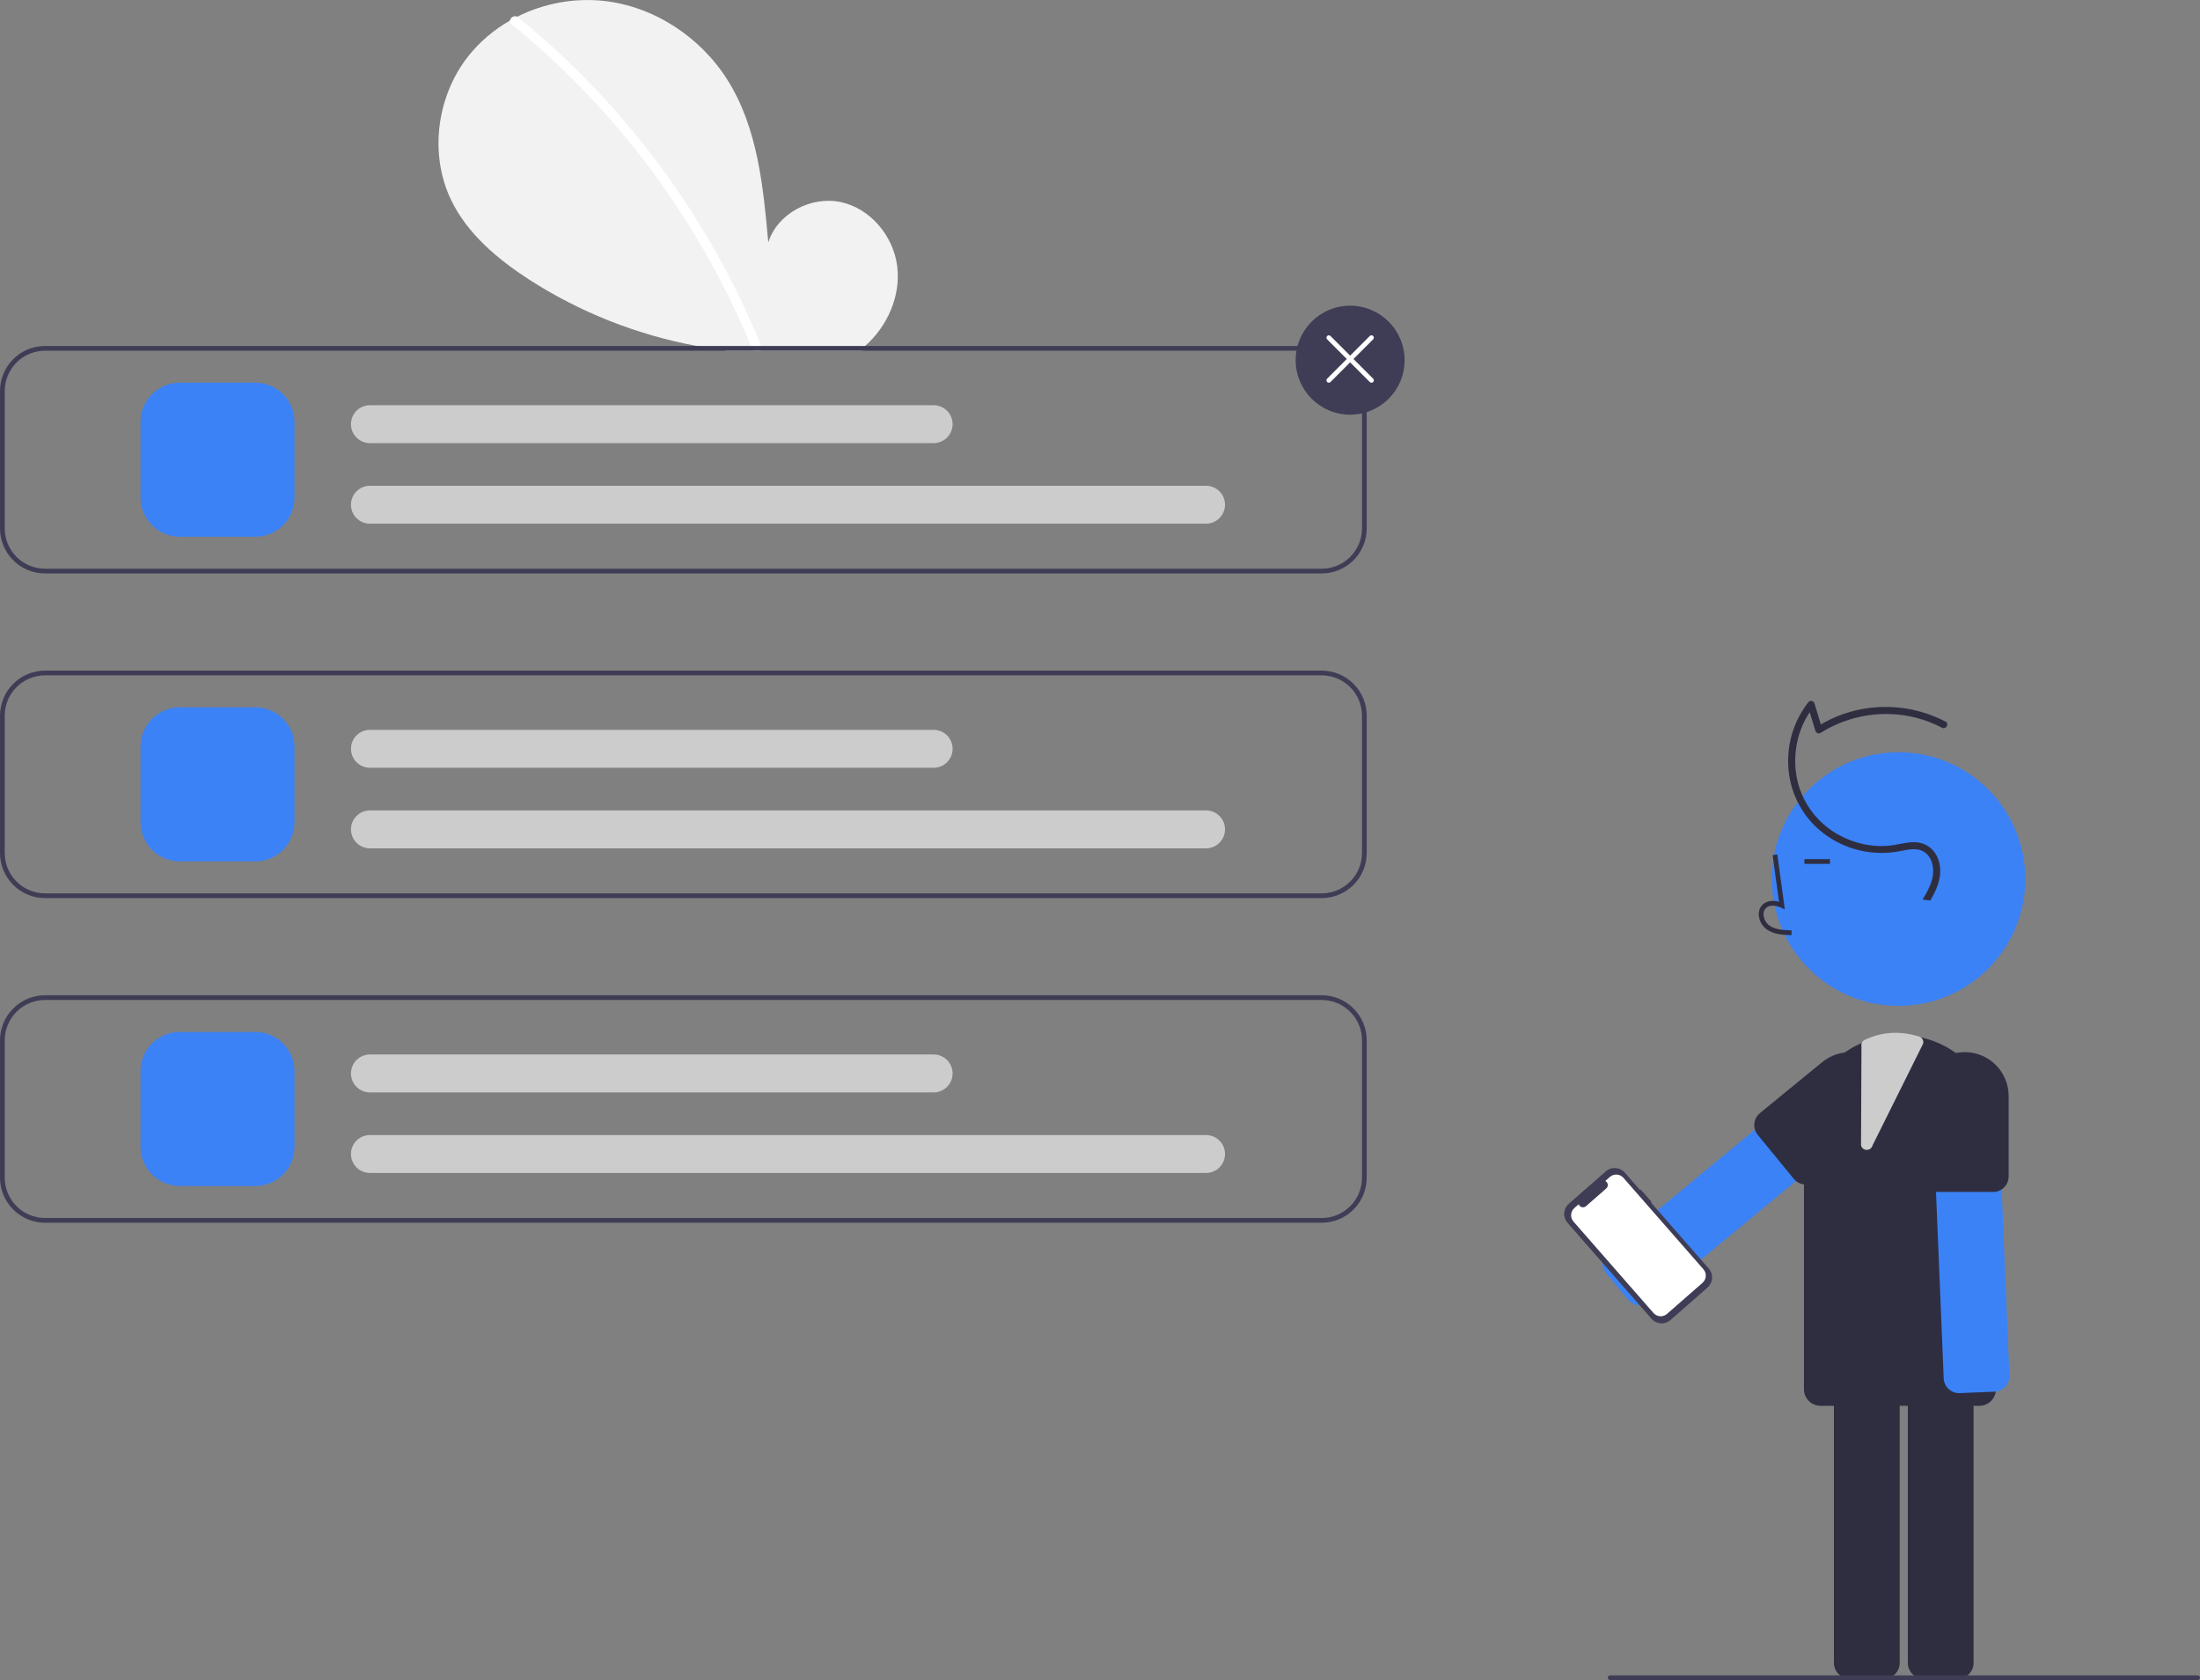 <svg width="605" height="462" viewBox="0 0 605 462" fill="none" xmlns="http://www.w3.org/2000/svg">
<rect x="0" y="0" width="605" height="462" fill="#808080" stroke="none"/>
<g clip-path="url(#clip0_1032_129)">
<path d="M237.488 95.495L239.696 96.036C238.7 96.179 237.703 96.316 236.706 96.44H199.877C197.115 96.088 194.369 95.654 191.637 95.137C175.184 92.101 159.483 85.879 145.415 76.82C136.771 71.196 128.531 64.282 124.056 54.997C117.979 42.388 120.102 26.423 128.779 15.443C131.938 11.482 135.827 8.164 140.236 5.669C140.894 5.291 141.559 4.933 142.236 4.594C149.581 0.901 157.829 -0.609 166.005 0.241C179.912 1.759 192.744 10.256 200.151 22.129C208.339 35.239 209.908 51.282 211.276 66.68C213.758 58.691 223.073 53.811 231.248 55.577C239.416 57.336 245.722 64.966 246.738 73.268C247.734 81.387 244.048 89.722 237.905 95.137C237.768 95.254 237.631 95.378 237.488 95.495Z" fill="#F2F2F2"/>
<path d="M209.088 96.44H207.244C207.062 96.294 206.92 96.103 206.834 95.886C206.73 95.638 206.632 95.384 206.521 95.137C201.043 81.862 194.299 69.146 186.38 57.167C173.798 38.098 158.386 21.058 140.673 6.633C140.521 6.525 140.401 6.379 140.325 6.21C140.248 6.041 140.217 5.854 140.236 5.669C140.274 5.422 140.376 5.189 140.531 4.994C140.687 4.799 140.892 4.649 141.125 4.558C141.357 4.468 141.61 4.44 141.856 4.479C142.103 4.517 142.335 4.619 142.529 4.776C154.006 14.126 164.533 24.585 173.959 36.002C183.389 47.404 191.692 59.695 198.75 72.701C202.689 79.981 206.226 87.471 209.348 95.137C209.355 95.156 209.361 95.169 209.368 95.189C209.472 95.398 209.501 95.636 209.45 95.864C209.399 96.092 209.271 96.295 209.088 96.44V96.44Z" fill="white"/>
<path d="M363.472 95.137H12.376C9.095 95.14 5.949 96.445 3.628 98.766C1.308 101.087 0.003 104.235 0 107.517V145.312C0.003 148.594 1.308 151.742 3.628 154.063C5.949 156.384 9.095 157.689 12.376 157.692H363.472C366.754 157.689 369.9 156.384 372.22 154.063C374.541 151.742 375.846 148.594 375.849 145.312V107.517C375.846 104.235 374.541 101.087 372.22 98.766C369.9 96.445 366.754 95.14 363.472 95.137V95.137ZM374.546 145.312C374.542 148.248 373.374 151.063 371.298 153.14C369.222 155.217 366.408 156.385 363.472 156.389H12.376C9.441 156.385 6.627 155.217 4.551 153.14C2.475 151.063 1.307 148.248 1.303 145.312V107.517C1.307 104.581 2.475 101.766 4.551 99.689C6.627 97.612 9.441 96.444 12.376 96.44H363.472C366.408 96.444 369.222 97.612 371.298 99.689C373.374 101.766 374.542 104.581 374.546 107.517V145.312Z" fill="#3F3D56"/>
<path d="M363.472 246.965H12.376C9.095 246.961 5.949 245.655 3.629 243.334C1.309 241.013 0.004 237.866 0 234.584V196.79C0.004 193.507 1.309 190.36 3.629 188.039C5.949 185.718 9.095 184.413 12.376 184.409H363.472C366.754 184.413 369.899 185.718 372.22 188.039C374.54 190.36 375.845 193.507 375.849 196.79V234.584C375.845 237.866 374.54 241.013 372.22 243.334C369.899 245.655 366.754 246.961 363.472 246.965V246.965ZM12.376 185.712C9.44 185.715 6.626 186.884 4.55 188.96C2.474 191.037 1.306 193.853 1.303 196.79V234.584C1.306 237.521 2.474 240.336 4.55 242.413C6.626 244.49 9.44 245.658 12.376 245.661H363.472C366.408 245.658 369.223 244.49 371.299 242.413C373.375 240.336 374.543 237.521 374.546 234.584V196.79C374.543 193.853 373.375 191.037 371.299 188.96C369.223 186.884 366.408 185.715 363.472 185.712H12.376Z" fill="#3F3D56"/>
<path d="M363.472 336.237H12.376C9.095 336.233 5.949 334.928 3.629 332.607C1.309 330.285 0.004 327.139 0 323.856V286.062C0.004 282.78 1.309 279.633 3.629 277.312C5.949 274.99 9.095 273.685 12.376 273.681H363.472C366.754 273.685 369.899 274.99 372.22 277.312C374.54 279.633 375.845 282.78 375.849 286.062V323.856C375.845 327.139 374.54 330.285 372.22 332.607C369.899 334.928 366.754 336.233 363.472 336.237V336.237ZM12.376 274.984C9.44 274.988 6.626 276.156 4.55 278.233C2.474 280.309 1.306 283.125 1.303 286.062V323.856C1.306 326.793 2.474 329.609 4.55 331.685C6.626 333.762 9.44 334.93 12.376 334.934H363.472C366.408 334.93 369.223 333.762 371.299 331.685C373.375 329.609 374.543 326.793 374.546 323.856V286.062C374.543 283.125 373.375 280.309 371.299 278.233C369.223 276.156 366.408 274.988 363.472 274.984H12.376Z" fill="#3F3D56"/>
<path d="M70.239 147.592H49.395C46.545 147.589 43.813 146.455 41.798 144.44C39.784 142.424 38.65 139.691 38.647 136.84V115.989C38.65 113.138 39.784 110.405 41.798 108.389C43.813 106.374 46.545 105.24 49.395 105.237H70.239C73.089 105.24 75.82 106.374 77.835 108.389C79.85 110.405 80.984 113.138 80.987 115.989V136.84C80.984 139.691 79.85 142.424 77.835 144.44C75.82 146.455 73.089 147.589 70.239 147.592V147.592Z" fill="#3B82F6"/>
<path d="M331.665 144.008H101.726C100.344 144.008 99.019 143.459 98.041 142.481C97.064 141.504 96.515 140.178 96.515 138.795C96.515 137.413 97.064 136.087 98.041 135.109C99.019 134.132 100.344 133.582 101.726 133.582H331.665C333.047 133.582 334.372 134.132 335.35 135.109C336.327 136.087 336.876 137.413 336.876 138.795C336.876 140.178 336.327 141.504 335.35 142.481C334.372 143.459 333.047 144.008 331.665 144.008Z" fill="#CCCCCC"/>
<path d="M256.756 121.853H101.726C100.344 121.853 99.019 121.304 98.041 120.326C97.064 119.349 96.515 118.023 96.515 116.64C96.515 115.258 97.064 113.932 98.041 112.954C99.019 111.976 100.344 111.427 101.726 111.427H256.756C258.138 111.427 259.463 111.976 260.44 112.954C261.418 113.932 261.967 115.258 261.967 116.64C261.967 118.023 261.418 119.349 260.44 120.326C259.463 121.304 258.138 121.853 256.756 121.853Z" fill="#CCCCCC"/>
<path d="M70.239 236.865H49.395C46.545 236.861 43.813 235.727 41.798 233.712C39.784 231.696 38.65 228.963 38.647 226.113V205.261C38.65 202.41 39.784 199.677 41.798 197.662C43.813 195.646 46.545 194.512 49.395 194.509H70.239C73.089 194.512 75.82 195.646 77.835 197.662C79.85 199.677 80.984 202.41 80.987 205.261V226.113C80.984 228.963 79.85 231.696 77.835 233.712C75.82 235.727 73.089 236.861 70.239 236.865V236.865Z" fill="#3B82F6"/>
<path d="M331.665 233.281H101.726C100.344 233.281 99.019 232.731 98.041 231.754C97.064 230.776 96.515 229.45 96.515 228.068C96.515 226.685 97.064 225.359 98.041 224.381C99.019 223.404 100.344 222.855 101.726 222.855H331.665C333.047 222.855 334.372 223.404 335.35 224.381C336.327 225.359 336.876 226.685 336.876 228.068C336.876 229.45 336.327 230.776 335.35 231.754C334.372 232.731 333.047 233.281 331.665 233.281Z" fill="#CCCCCC"/>
<path d="M256.756 211.125H101.726C100.344 211.125 99.019 210.576 98.041 209.599C97.064 208.621 96.515 207.295 96.515 205.912C96.515 204.53 97.064 203.204 98.041 202.226C99.019 201.249 100.344 200.699 101.726 200.699H256.756C258.138 200.699 259.463 201.249 260.44 202.226C261.418 203.204 261.967 204.53 261.967 205.912C261.967 207.295 261.418 208.621 260.44 209.599C259.463 210.576 258.138 211.125 256.756 211.125Z" fill="#CCCCCC"/>
<path d="M70.239 326.137H49.395C46.545 326.134 43.813 325 41.798 322.984C39.784 320.968 38.65 318.236 38.647 315.385V294.533C38.65 291.683 39.784 288.95 41.798 286.934C43.813 284.918 46.545 283.785 49.395 283.781H70.239C73.089 283.785 75.82 284.918 77.835 286.934C79.85 288.95 80.984 291.683 80.987 294.533V315.385C80.984 318.236 79.85 320.968 77.835 322.984C75.82 325 73.089 326.134 70.239 326.137Z" fill="#3B82F6"/>
<path d="M331.665 322.553H101.726C100.344 322.553 99.019 322.004 98.041 321.026C97.064 320.048 96.515 318.722 96.515 317.34C96.515 315.957 97.064 314.631 98.041 313.654C99.019 312.676 100.344 312.127 101.726 312.127H331.665C333.047 312.127 334.372 312.676 335.35 313.654C336.327 314.631 336.876 315.957 336.876 317.34C336.876 318.722 336.327 320.048 335.35 321.026C334.372 322.004 333.047 322.553 331.665 322.553Z" fill="#CCCCCC"/>
<path d="M256.756 300.398H101.726C100.344 300.398 99.019 299.848 98.041 298.871C97.064 297.893 96.515 296.567 96.515 295.185C96.515 293.802 97.064 292.476 98.041 291.499C99.019 290.521 100.344 289.972 101.726 289.972H256.756C258.138 289.972 259.463 290.521 260.44 291.499C261.418 292.476 261.967 293.802 261.967 295.185C261.967 296.567 261.418 297.893 260.44 298.871C259.463 299.848 258.138 300.398 256.756 300.398Z" fill="#CCCCCC"/>
<path d="M371.289 114.034C379.563 114.034 386.271 107.324 386.271 99.046C386.271 90.769 379.563 84.059 371.289 84.059C363.015 84.059 356.307 90.769 356.307 99.046C356.307 107.324 363.015 114.034 371.289 114.034Z" fill="#3F3D56"/>
<path d="M377.152 105.237C377.066 105.237 376.981 105.22 376.902 105.187C376.823 105.155 376.751 105.106 376.691 105.046L364.966 93.317C364.844 93.194 364.775 93.029 364.775 92.856C364.775 92.683 364.844 92.517 364.966 92.395C365.088 92.273 365.254 92.204 365.427 92.204C365.599 92.204 365.765 92.273 365.887 92.395L377.612 104.124C377.703 104.216 377.765 104.332 377.79 104.458C377.815 104.584 377.803 104.715 377.753 104.834C377.704 104.953 377.62 105.055 377.513 105.127C377.406 105.198 377.28 105.237 377.152 105.237L377.152 105.237Z" fill="white"/>
<path d="M365.427 105.237C365.298 105.237 365.172 105.198 365.065 105.127C364.958 105.055 364.874 104.954 364.825 104.834C364.776 104.715 364.763 104.584 364.788 104.458C364.813 104.332 364.875 104.216 364.966 104.124L376.691 92.395C376.751 92.335 376.823 92.287 376.902 92.254C376.981 92.221 377.066 92.204 377.152 92.204C377.237 92.204 377.322 92.221 377.401 92.254C377.48 92.287 377.552 92.335 377.612 92.395C377.673 92.456 377.721 92.528 377.753 92.607C377.786 92.686 377.803 92.77 377.803 92.856C377.803 92.942 377.786 93.026 377.753 93.105C377.721 93.184 377.673 93.256 377.612 93.317L365.887 105.046C365.827 105.106 365.755 105.155 365.676 105.187C365.597 105.22 365.512 105.237 365.427 105.237V105.237Z" fill="white"/>
<path d="M522.091 276.605C541.345 276.605 556.953 260.991 556.953 241.731C556.953 222.47 541.345 206.856 522.091 206.856C502.838 206.856 487.229 222.47 487.229 241.731C487.229 260.991 502.838 276.605 522.091 276.605Z" fill="#3B82F6"/>
<path d="M524.653 457.317V377.158C524.654 376.035 525.101 374.959 525.894 374.164C526.688 373.37 527.764 372.924 528.887 372.922H538.501C539.623 372.924 540.699 373.37 541.493 374.164C542.287 374.959 542.733 376.035 542.735 377.158V457.317C542.733 458.44 542.287 459.517 541.493 460.311C540.699 461.105 539.623 461.551 538.501 461.553H528.887C527.764 461.551 526.688 461.105 525.894 460.311C525.101 459.517 524.654 458.44 524.653 457.317V457.317Z" fill="#2F2E41"/>
<path d="M504.334 457.317V377.158C504.336 376.035 504.782 374.959 505.576 374.164C506.37 373.37 507.446 372.924 508.568 372.922H518.183C519.305 372.924 520.381 373.37 521.175 374.164C521.969 374.959 522.415 376.035 522.417 377.158V457.317C522.415 458.44 521.969 459.517 521.175 460.311C520.381 461.105 519.305 461.551 518.183 461.553H508.568C507.446 461.551 506.37 461.105 505.576 460.311C504.782 459.517 504.336 458.44 504.334 457.317Z" fill="#2F2E41"/>
<path d="M544.329 386.582H500.646C499.437 386.58 498.278 386.099 497.423 385.244C496.568 384.389 496.087 383.23 496.086 382.02V311.03C496.086 304.025 498.868 297.308 503.819 292.354C508.77 287.401 515.485 284.619 522.487 284.619C529.489 284.619 536.205 287.401 541.156 292.354C546.107 297.308 548.889 304.025 548.889 311.03V382.02C548.887 383.23 548.406 384.389 547.552 385.244C546.697 386.099 545.538 386.58 544.329 386.582V386.582Z" fill="#2F2E41"/>
<path d="M492.651 257.147L492.687 255.844C490.264 255.776 488.127 255.624 486.521 254.451C486.066 254.099 485.692 253.654 485.424 253.144C485.157 252.635 485.002 252.074 484.97 251.5C484.942 251.149 484.995 250.796 485.125 250.469C485.256 250.142 485.459 249.849 485.721 249.614C486.787 248.713 488.502 249.005 489.752 249.578L490.83 250.073L488.763 234.961L487.472 235.138L489.23 247.992C487.532 247.493 485.958 247.708 484.88 248.619C484.466 248.98 484.142 249.432 483.931 249.94C483.721 250.448 483.631 250.997 483.668 251.546C483.706 252.318 483.913 253.072 484.273 253.755C484.633 254.439 485.138 255.035 485.753 255.503C487.816 257.011 490.497 257.086 492.651 257.147Z" fill="#2F2E41"/>
<path d="M503.236 236.247H496.22V237.55H503.236V236.247Z" fill="#2F2E41"/>
<path d="M535.882 381.971C535.472 381.596 535.14 381.142 534.906 380.637C534.672 380.132 534.54 379.586 534.519 379.03L531.2 298.941C531.177 298.385 531.263 297.83 531.455 297.308C531.646 296.786 531.938 296.306 532.315 295.897C532.691 295.488 533.145 295.156 533.649 294.923C534.154 294.689 534.699 294.556 535.255 294.533L544.861 294.135C545.982 294.089 547.076 294.491 547.902 295.251C548.728 296.012 549.219 297.069 549.266 298.191L552.586 378.281C552.631 379.403 552.229 380.497 551.469 381.324C550.709 382.15 549.652 382.641 548.53 382.688L538.925 383.087C538.619 383.1 538.312 383.08 538.01 383.027C537.214 382.887 536.475 382.52 535.882 381.971V381.971Z" fill="#3B82F6"/>
<path d="M548.14 327.766H532.506C531.384 327.765 530.308 327.318 529.514 326.524C528.72 325.73 528.274 324.653 528.272 323.53V301.375C528.272 298.178 529.542 295.112 531.802 292.851C534.062 290.59 537.127 289.32 540.323 289.32C543.519 289.32 546.584 290.59 548.844 292.851C551.104 295.112 552.374 298.178 552.374 301.375V323.53C552.372 324.653 551.926 325.73 551.132 326.524C550.338 327.318 549.262 327.765 548.14 327.766Z" fill="#2F2E41"/>
<path d="M447.748 357.446L441.619 350.036C440.905 349.17 440.563 348.056 440.668 346.938C440.774 345.82 441.318 344.79 442.182 344.073L503.921 292.975C504.786 292.26 505.9 291.917 507.018 292.023C508.136 292.128 509.166 292.673 509.882 293.538L516.011 300.949C516.365 301.377 516.632 301.871 516.795 302.403C516.959 302.935 517.016 303.493 516.964 304.047C516.911 304.601 516.75 305.139 516.49 305.63C516.23 306.122 515.876 306.557 515.447 306.912L453.709 358.009C452.966 358.624 452.035 358.967 451.07 358.981C450.106 358.995 449.165 358.68 448.404 358.087C448.163 357.897 447.943 357.683 447.748 357.446V357.446Z" fill="#3B82F6"/>
<path d="M493.277 324.164L483.374 312.063C482.664 311.193 482.328 310.077 482.439 308.96C482.551 307.843 483.101 306.815 483.968 306.103L501.105 292.068C502.33 291.065 503.74 290.313 505.255 289.855C506.77 289.397 508.36 289.242 509.935 289.399C511.51 289.555 513.039 290.021 514.434 290.769C515.829 291.517 517.063 292.533 518.065 293.758C519.068 294.983 519.819 296.394 520.277 297.909C520.734 299.425 520.889 301.016 520.732 302.592C520.575 304.167 520.109 305.696 519.361 307.091C518.613 308.487 517.597 309.721 516.372 310.724L499.236 324.758C498.366 325.469 497.251 325.805 496.134 325.694C495.017 325.582 493.99 325.032 493.277 324.164Z" fill="#2F2E41"/>
<path d="M451.205 327.107L451.029 327.261L446.819 322.448C446.499 322.083 446.11 321.783 445.674 321.568C445.239 321.353 444.765 321.225 444.28 321.193C443.795 321.161 443.309 321.224 442.849 321.38C442.388 321.536 441.963 321.781 441.598 322.101L431.406 331.025C430.667 331.671 430.216 332.585 430.151 333.564C430.086 334.544 430.412 335.509 431.058 336.248L454.157 362.648C454.477 363.014 454.866 363.313 455.302 363.529C455.738 363.744 456.211 363.872 456.696 363.904C457.181 363.936 457.667 363.873 458.128 363.717C458.588 363.561 459.013 363.316 459.379 362.996L469.571 354.072C470.309 353.425 470.76 352.512 470.825 351.532C470.891 350.553 470.564 349.588 469.918 348.849L454.026 330.686L454.202 330.532L451.205 327.107Z" fill="#3F3D56"/>
<path d="M442.724 323.638L441.455 324.749C441.638 324.841 441.797 324.977 441.915 325.145C442.034 325.312 442.11 325.507 442.136 325.71C442.162 325.914 442.137 326.121 442.065 326.313C441.992 326.505 441.873 326.677 441.718 326.812L436.149 331.688C435.995 331.824 435.809 331.919 435.609 331.965C435.409 332.012 435.201 332.009 435.003 331.956C434.804 331.903 434.622 331.803 434.471 331.663C434.321 331.523 434.207 331.348 434.141 331.154L432.955 332.191C432.695 332.419 432.482 332.697 432.329 333.007C432.175 333.317 432.084 333.655 432.061 334C432.039 334.346 432.084 334.692 432.195 335.02C432.306 335.348 432.48 335.651 432.708 335.912L454.709 361.057C455.169 361.583 455.82 361.905 456.517 361.951C457.215 361.998 457.902 361.765 458.428 361.304L468.196 352.752C468.722 352.291 469.044 351.64 469.09 350.943C469.136 350.245 468.904 349.557 468.443 349.031V349.031L446.443 323.886C445.982 323.36 445.332 323.038 444.634 322.992C443.937 322.945 443.25 323.178 442.724 323.638V323.638Z" fill="white"/>
<path d="M530.831 247.635C532.646 244.601 534.067 241.259 533.393 237.664C532.79 234.454 530.481 231.954 527.161 231.626C525.161 231.429 523.171 231.963 521.218 232.311C519.618 232.592 517.991 232.697 516.367 232.625C513.1 232.476 509.897 231.664 506.954 230.237C503.966 228.839 501.313 226.816 499.172 224.306C497.031 221.797 495.452 218.857 494.541 215.686C492.559 208.47 494.03 200.276 498.736 194.402L497.103 193.971L499.229 200.959C499.271 201.102 499.344 201.234 499.444 201.345C499.544 201.456 499.667 201.543 499.805 201.599C499.943 201.655 500.092 201.679 500.241 201.67C500.39 201.66 500.535 201.617 500.664 201.543C504.518 199.107 508.826 197.48 513.328 196.76C517.829 196.04 522.43 196.242 526.85 197.355C529.348 197.983 531.761 198.911 534.036 200.12C535.146 200.71 536.134 199.023 535.022 198.432C530.75 196.202 526.07 194.863 521.265 194.494C516.46 194.126 511.63 194.737 507.068 196.289C504.47 197.175 501.989 198.373 499.678 199.855L501.113 200.439L498.987 193.451C498.94 193.288 498.851 193.139 498.729 193.02C498.607 192.902 498.457 192.816 498.293 192.773C498.128 192.729 497.955 192.729 497.791 192.773C497.626 192.816 497.476 192.901 497.354 193.02C495.166 195.797 493.562 198.988 492.639 202.402C491.717 205.816 491.494 209.381 491.986 212.883C492.461 216.334 493.66 219.647 495.504 222.602C497.348 225.558 499.796 228.09 502.687 230.033C505.575 231.983 508.821 233.341 512.238 234.028C515.654 234.715 519.172 234.717 522.589 234.035C524.502 233.667 526.671 233.141 528.547 233.942C529.228 234.27 529.827 234.745 530.304 235.331C530.781 235.918 531.122 236.602 531.305 237.335C532.368 240.94 530.559 244.363 528.711 247.36L530.831 247.635Z" fill="#2F2E41"/>
<path d="M513.367 316.201L513.342 316.201C512.978 316.2 512.625 316.075 512.341 315.847C512.057 315.619 511.859 315.301 511.78 314.945L511.907 287.793C511.825 287.425 511.87 287.041 512.036 286.703C512.202 286.364 512.478 286.093 512.819 285.934C517.544 283.714 522.426 283.415 527.745 285.023C528.152 285.144 528.495 285.418 528.703 285.789C528.911 286.159 528.966 286.596 528.856 287.006L514.939 314.989C514.851 315.338 514.648 315.647 514.363 315.867C514.077 316.087 513.727 316.205 513.367 316.201V316.201Z" fill="#CCCCCC"/>
<path d="M604.348 462H442.805C442.632 462 442.467 461.931 442.345 461.809C442.222 461.687 442.154 461.521 442.154 461.348C442.154 461.176 442.222 461.01 442.345 460.888C442.467 460.765 442.632 460.697 442.805 460.697H604.348C604.521 460.697 604.687 460.765 604.809 460.888C604.931 461.01 605 461.176 605 461.348C605 461.521 604.931 461.687 604.809 461.809C604.687 461.931 604.521 462 604.348 462Z" fill="#3F3D56"/>
</g>
<defs>
<clipPath id="clip0_1032_129">
<rect width="605" height="462" fill="white"/>
</clipPath>
</defs>
</svg>
